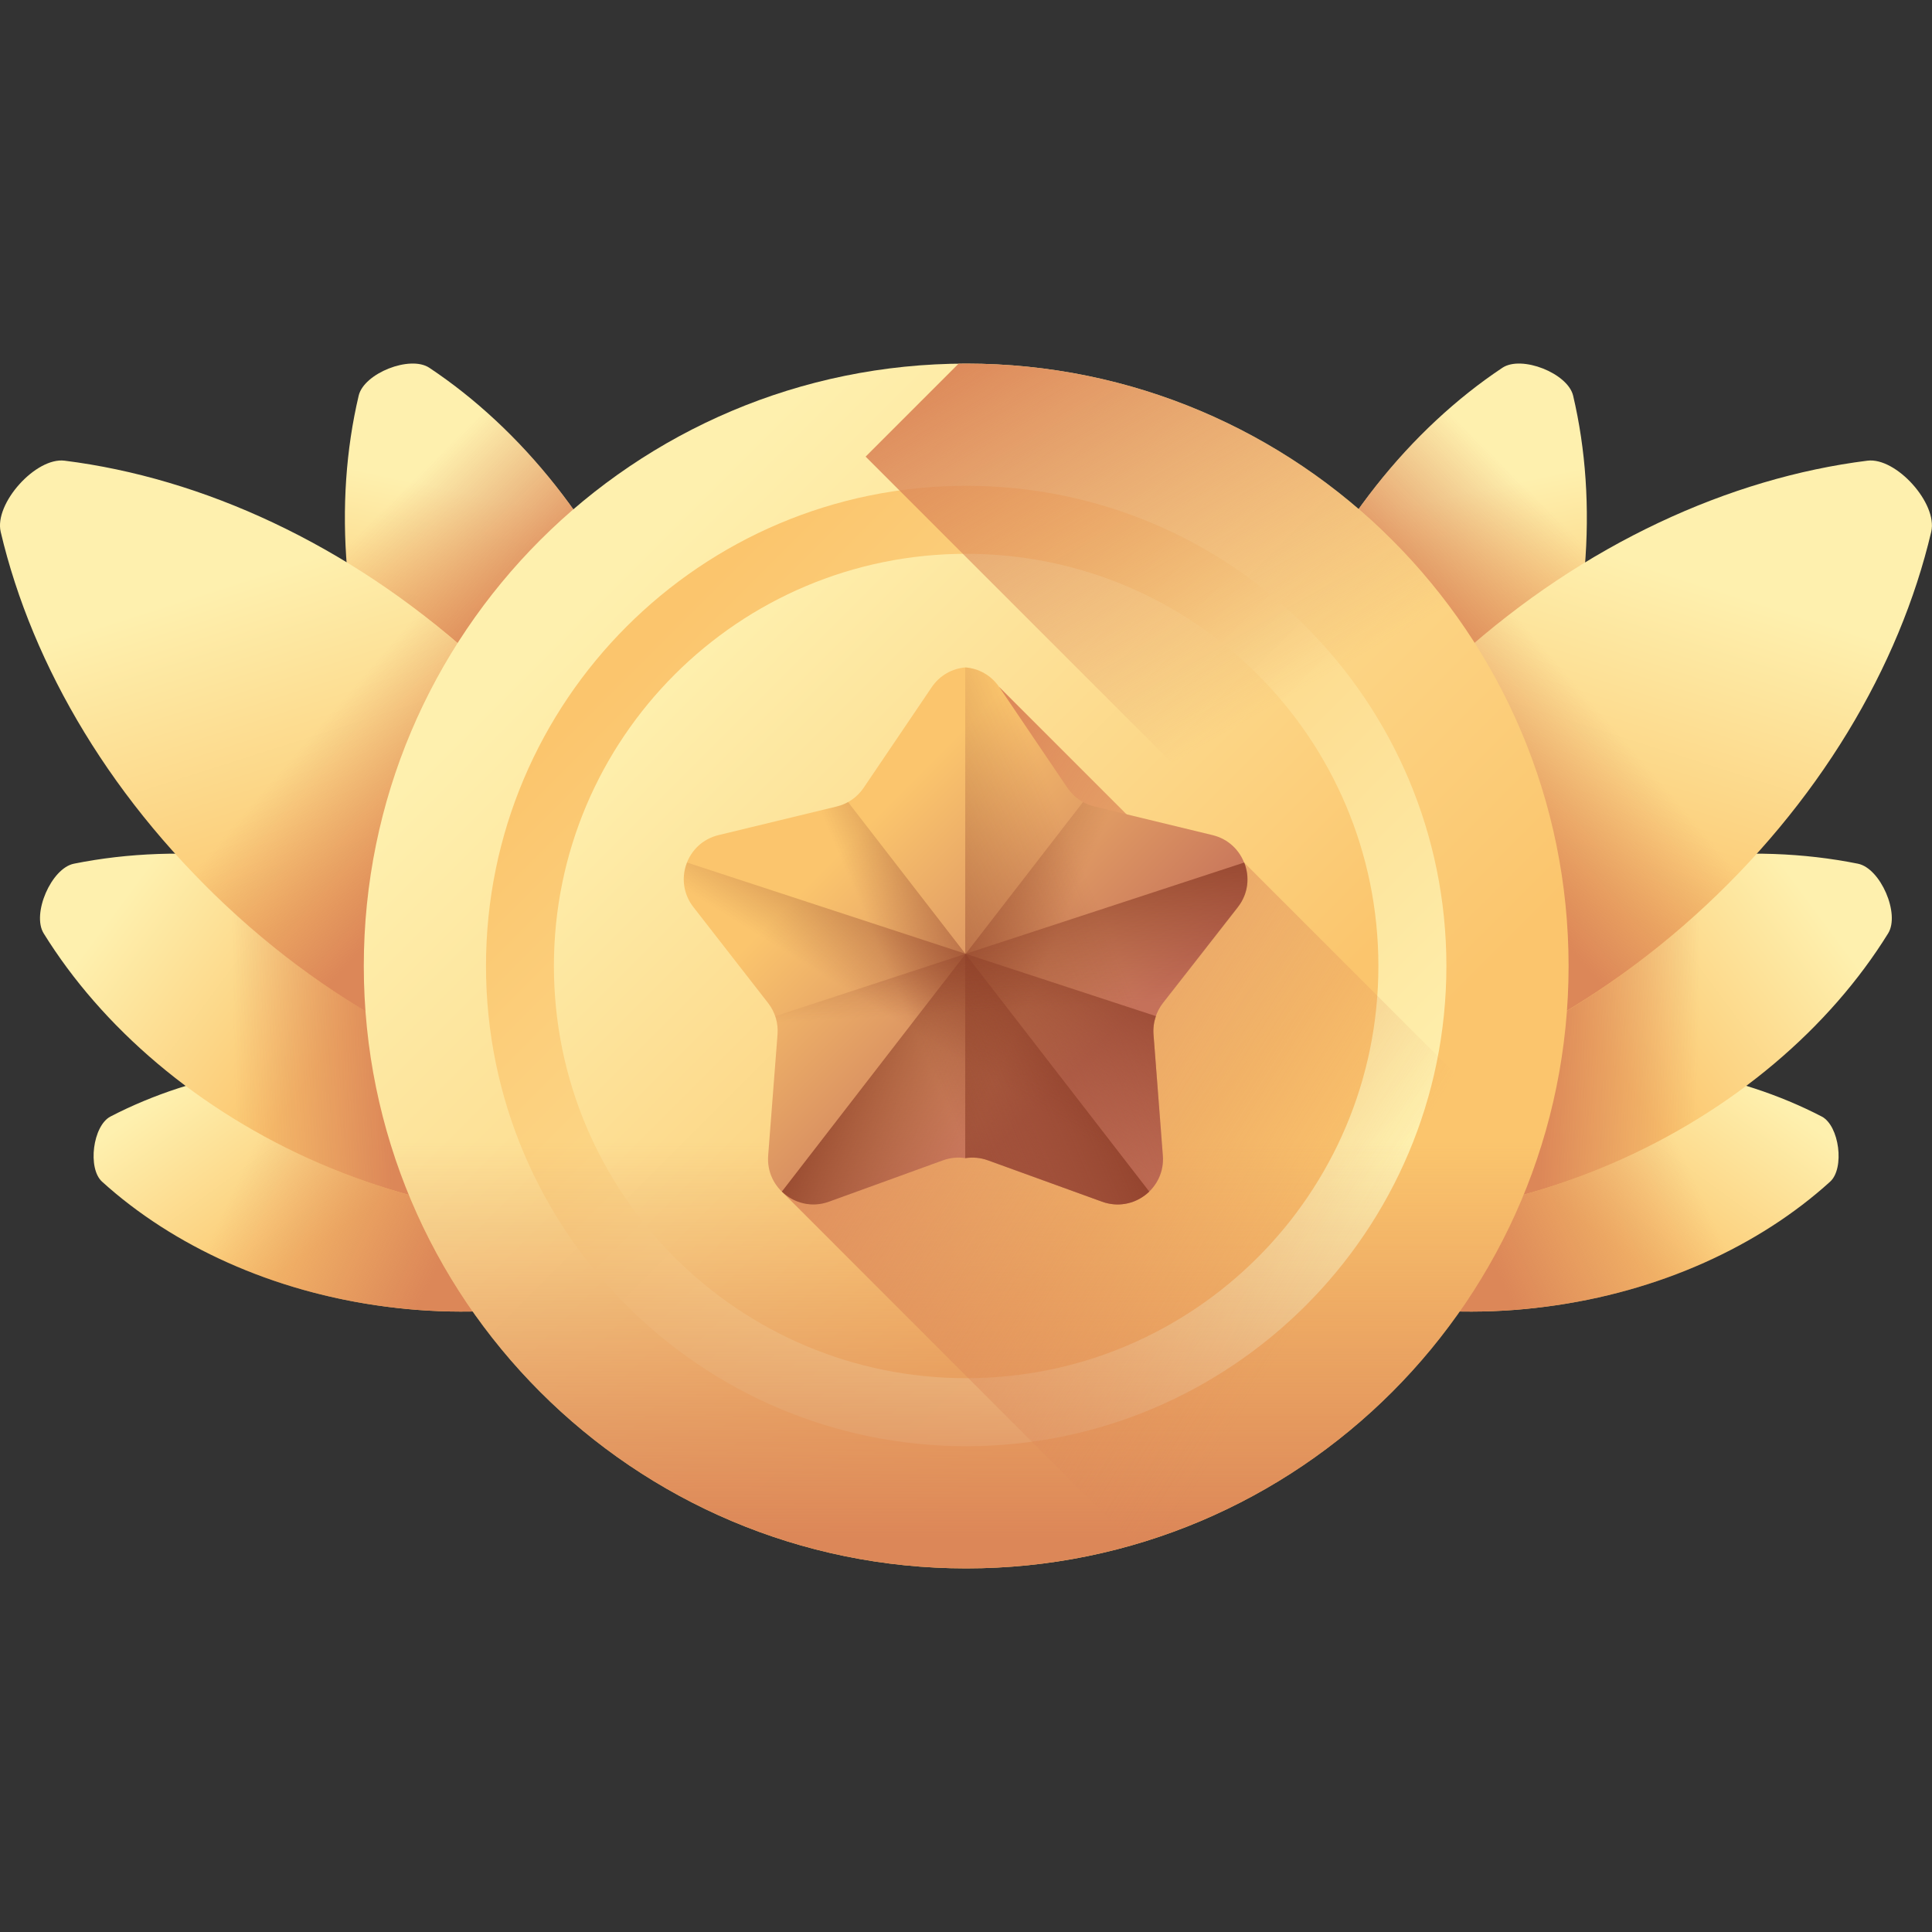 <svg width="20" height="20" viewBox="0 0 20 20" fill="none" xmlns="http://www.w3.org/2000/svg">
<rect x="0" y="0" width="20" height="20" fill="#333333" stroke="none"/>
<path d="M4.321 11.054C5.503 11.207 6.535 11.687 7.265 12.349C7.418 12.487 7.361 12.928 7.178 13.024C6.304 13.478 5.184 13.68 4.001 13.527C2.819 13.375 1.787 12.895 1.057 12.233C0.904 12.095 0.961 11.653 1.144 11.558C2.019 11.104 3.138 10.902 4.321 11.054Z" fill="url(#paint0_linear_1812_126504)"/>
<path d="M4.321 11.054C5.503 11.207 6.535 11.687 7.265 12.349C7.418 12.487 7.361 12.928 7.178 13.024C6.304 13.478 5.184 13.68 4.001 13.527C2.819 13.375 1.787 12.895 1.057 12.233C0.904 12.095 0.961 11.653 1.144 11.558C2.019 11.104 3.138 10.902 4.321 11.054Z" fill="url(#paint1_linear_1812_126504)"/>
<path d="M4.455 9.398C5.72 9.946 6.712 10.81 7.311 11.779C7.437 11.982 7.232 12.454 6.999 12.501C5.882 12.725 4.573 12.591 3.308 12.043C2.044 11.495 1.052 10.631 0.452 9.662C0.327 9.46 0.531 8.988 0.765 8.941C1.882 8.716 3.191 8.85 4.455 9.398Z" fill="url(#paint2_linear_1812_126504)"/>
<path d="M4.455 9.398C5.72 9.946 6.712 10.81 7.311 11.779C7.437 11.982 7.232 12.454 6.999 12.501C5.882 12.725 4.573 12.591 3.308 12.043C2.044 11.495 1.052 10.631 0.452 9.662C0.327 9.46 0.531 8.988 0.765 8.941C1.882 8.716 3.191 8.85 4.455 9.398Z" fill="url(#paint3_linear_1812_126504)"/>
<path d="M6.73 6.74C7.236 8.022 7.327 9.334 7.066 10.443C7.011 10.675 6.533 10.864 6.335 10.732C5.386 10.101 4.555 9.081 4.049 7.799C3.542 6.518 3.451 5.205 3.713 4.096C3.767 3.864 4.245 3.675 4.444 3.807C5.393 4.438 6.223 5.458 6.73 6.74Z" fill="url(#paint4_linear_1812_126504)"/>
<path d="M6.73 6.74C7.236 8.022 7.327 9.334 7.066 10.443C7.011 10.675 6.533 10.864 6.335 10.732C5.386 10.101 4.555 9.081 4.049 7.799C3.542 6.518 3.451 5.205 3.713 4.096C3.767 3.864 4.245 3.675 4.444 3.807C5.393 4.438 6.223 5.458 6.73 6.74Z" fill="url(#paint5_linear_1812_126504)"/>
<path d="M4.888 6.789C6.177 7.948 7.016 9.375 7.344 10.77C7.412 11.062 6.98 11.543 6.682 11.505C5.26 11.327 3.753 10.645 2.463 9.486C1.174 8.326 0.335 6.9 0.007 5.505C-0.061 5.212 0.371 4.731 0.669 4.769C2.091 4.947 3.598 5.629 4.888 6.789Z" fill="url(#paint6_linear_1812_126504)"/>
<path d="M0.594 7.089C1.032 7.943 1.659 8.766 2.459 9.485C3.748 10.645 5.256 11.327 6.678 11.505C6.976 11.543 7.408 11.062 7.34 10.769C7.011 9.374 6.173 7.947 4.884 6.788C4.124 6.106 3.289 5.589 2.441 5.242L0.594 7.089Z" fill="url(#paint7_linear_1812_126504)"/>
<path d="M15.681 11.054C14.499 11.207 13.467 11.687 12.737 12.349C12.584 12.487 12.641 12.928 12.824 13.024C13.698 13.478 14.818 13.68 16 13.527C17.183 13.375 18.215 12.895 18.945 12.233C19.098 12.095 19.041 11.653 18.858 11.558C17.983 11.104 16.864 10.902 15.681 11.054Z" fill="url(#paint8_linear_1812_126504)"/>
<path d="M15.681 11.054C14.499 11.207 13.467 11.687 12.737 12.349C12.584 12.487 12.641 12.928 12.824 13.024C13.698 13.478 14.818 13.68 16 13.527C17.183 13.375 18.215 12.895 18.945 12.233C19.098 12.095 19.041 11.653 18.858 11.558C17.983 11.104 16.864 10.902 15.681 11.054Z" fill="url(#paint9_linear_1812_126504)"/>
<path d="M15.543 9.398C14.278 9.946 13.286 10.81 12.687 11.779C12.561 11.982 12.766 12.454 12.999 12.501C14.116 12.725 15.425 12.591 16.69 12.043C17.954 11.495 18.946 10.631 19.546 9.662C19.671 9.46 19.467 8.988 19.233 8.941C18.116 8.716 16.808 8.85 15.543 9.398Z" fill="url(#paint10_linear_1812_126504)"/>
<path d="M15.543 9.398C14.278 9.946 13.286 10.81 12.687 11.779C12.561 11.982 12.766 12.454 12.999 12.501C14.116 12.725 15.425 12.591 16.69 12.043C17.954 11.495 18.946 10.631 19.546 9.662C19.671 9.46 19.467 8.988 19.233 8.941C18.116 8.716 16.808 8.85 15.543 9.398Z" fill="url(#paint11_linear_1812_126504)"/>
<path d="M13.268 6.74C12.761 8.022 12.67 9.334 12.931 10.443C12.986 10.675 13.464 10.864 13.663 10.732C14.611 10.101 15.442 9.081 15.949 7.799C16.455 6.518 16.546 5.205 16.285 4.096C16.23 3.864 15.752 3.675 15.553 3.807C14.605 4.438 13.774 5.458 13.268 6.74Z" fill="url(#paint12_linear_1812_126504)"/>
<path d="M13.268 6.74C12.761 8.022 12.67 9.334 12.931 10.443C12.986 10.675 13.464 10.864 13.663 10.732C14.611 10.101 15.442 9.081 15.949 7.799C16.455 6.518 16.546 5.205 16.285 4.096C16.23 3.864 15.752 3.675 15.553 3.807C14.605 4.438 13.774 5.458 13.268 6.74Z" fill="url(#paint13_linear_1812_126504)"/>
<path d="M15.112 6.789C13.822 7.948 12.984 9.375 12.656 10.77C12.587 11.062 13.019 11.543 13.317 11.505C14.739 11.327 16.247 10.645 17.536 9.486C18.826 8.326 19.664 6.9 19.992 5.505C20.061 5.212 19.628 4.731 19.331 4.769C17.909 4.947 16.401 5.629 15.112 6.789Z" fill="url(#paint14_linear_1812_126504)"/>
<path d="M19.401 7.089C18.963 7.943 18.337 8.766 17.536 9.485C16.247 10.644 14.739 11.327 13.317 11.505C13.019 11.543 12.587 11.062 12.656 10.769C12.984 9.374 13.822 7.947 15.112 6.788C15.871 6.106 16.706 5.589 17.554 5.242L19.401 7.089Z" fill="url(#paint15_linear_1812_126504)"/>
<path d="M10.002 16.236C13.446 16.236 16.238 13.444 16.238 10C16.238 6.556 13.446 3.764 10.002 3.764C6.558 3.764 3.766 6.556 3.766 10C3.766 13.444 6.558 16.236 10.002 16.236Z" fill="url(#paint16_linear_1812_126504)"/>
<path d="M10.002 14.971C12.747 14.971 14.973 12.745 14.973 10C14.973 7.255 12.747 5.029 10.002 5.029C7.257 5.029 5.031 7.255 5.031 10C5.031 12.745 7.257 14.971 10.002 14.971Z" fill="url(#paint17_linear_1812_126504)"/>
<path d="M10.002 14.267C12.359 14.267 14.269 12.357 14.269 10C14.269 7.643 12.359 5.733 10.002 5.733C7.645 5.733 5.734 7.643 5.734 10C5.734 12.357 7.645 14.267 10.002 14.267Z" fill="url(#paint18_linear_1812_126504)"/>
<path d="M3.766 10C3.766 13.444 6.558 16.236 10.002 16.236C13.446 16.236 16.238 13.444 16.238 10C16.238 9.976 16.238 9.952 16.237 9.928H3.767C3.766 9.952 3.766 9.976 3.766 10Z" fill="url(#paint19_linear_1812_126504)"/>
<path d="M11.745 15.988C13.71 15.415 15.274 13.901 15.916 11.966L12.879 8.929L12.194 8.962L10.346 7.114L8.094 12.336L11.745 15.988Z" fill="url(#paint20_linear_1812_126504)"/>
<path d="M12.552 8.645L11.329 8.349C11.216 8.322 11.116 8.253 11.05 8.156L10.345 7.114C10.26 6.988 10.13 6.92 9.995 6.909C9.861 6.92 9.73 6.988 9.645 7.114L8.94 8.156C8.874 8.253 8.775 8.322 8.661 8.349L7.438 8.645C7.106 8.725 6.968 9.121 7.178 9.39L7.951 10.383C8.023 10.475 8.058 10.591 8.049 10.708L7.952 11.962C7.926 12.302 8.259 12.556 8.58 12.44L9.763 12.011C9.838 11.984 9.918 11.977 9.995 11.989C10.072 11.977 10.152 11.984 10.227 12.011L11.41 12.44C11.731 12.556 12.065 12.302 12.038 11.962L11.941 10.708C11.932 10.591 11.967 10.475 12.039 10.383L12.813 9.39C13.022 9.121 12.884 8.725 12.552 8.645Z" fill="url(#paint21_linear_1812_126504)"/>
<path d="M10.224 12.011L11.407 12.44C11.728 12.556 12.062 12.302 12.035 11.962L11.938 10.708C11.93 10.591 11.964 10.475 12.036 10.383L12.81 9.39C13.019 9.121 12.881 8.725 12.549 8.645L11.326 8.349C11.213 8.322 11.113 8.253 11.048 8.156L10.342 7.114C10.257 6.988 10.127 6.92 9.992 6.909V11.989C10.07 11.977 10.149 11.984 10.224 12.011Z" fill="url(#paint22_linear_1812_126504)"/>
<path d="M12.553 8.645L11.33 8.349C11.288 8.339 11.248 8.323 11.211 8.303L8.094 12.335C8.216 12.454 8.401 12.505 8.581 12.44L9.764 12.011C9.839 11.984 9.918 11.977 9.996 11.989C10.073 11.977 10.153 11.984 10.228 12.011L11.411 12.44C11.731 12.556 12.065 12.302 12.039 11.962L11.942 10.708C11.933 10.591 11.968 10.475 12.04 10.383L12.813 9.39C13.023 9.121 12.885 8.725 12.553 8.645Z" fill="url(#paint23_linear_1812_126504)"/>
<path d="M7.438 8.645L8.661 8.349C8.703 8.339 8.742 8.323 8.779 8.303L11.897 12.335C11.775 12.454 11.59 12.505 11.41 12.44L10.227 12.011C10.152 11.984 10.072 11.977 9.995 11.989C9.918 11.977 9.838 11.984 9.763 12.011L8.58 12.44C8.259 12.556 7.926 12.302 7.952 11.962L8.049 10.708C8.058 10.591 8.023 10.475 7.951 10.383L7.178 9.39C6.968 9.121 7.106 8.725 7.438 8.645Z" fill="url(#paint24_linear_1812_126504)"/>
<path d="M7.112 8.929C7.054 9.075 7.068 9.25 7.177 9.391L7.95 10.383C8.022 10.476 8.057 10.591 8.048 10.708L7.951 11.963C7.925 12.303 8.259 12.557 8.58 12.44L9.763 12.012C9.838 11.985 9.917 11.978 9.995 11.99C10.072 11.978 10.152 11.985 10.226 12.012L11.409 12.44C11.73 12.557 12.064 12.303 12.038 11.963L11.941 10.708C11.936 10.643 11.945 10.579 11.966 10.519L7.112 8.929Z" fill="url(#paint25_linear_1812_126504)"/>
<path d="M12.88 8.929C12.939 9.075 12.925 9.25 12.815 9.391L12.042 10.383C11.97 10.476 11.935 10.591 11.944 10.708L12.041 11.963C12.067 12.303 11.733 12.557 11.413 12.44L10.23 12.012C10.155 11.985 10.075 11.978 9.998 11.99C9.92 11.978 9.841 11.985 9.766 12.012L8.583 12.44C8.262 12.557 7.928 12.303 7.955 11.963L8.051 10.708C8.056 10.643 8.048 10.579 8.027 10.519L12.88 8.929Z" fill="url(#paint26_linear_1812_126504)"/>
<path d="M10.001 3.764C9.975 3.764 9.949 3.764 9.923 3.765L8.961 4.727L15.987 11.753C16.149 11.197 16.237 10.609 16.237 10C16.237 6.556 13.445 3.764 10.001 3.764Z" fill="url(#paint27_linear_1812_126504)"/>
<defs>
<linearGradient id="paint0_linear_1812_126504" x1="2.854" y1="10.489" x2="4.148" y2="12.273" gradientUnits="userSpaceOnUse">
<stop stop-color="#FEF0AE"/>
<stop offset="1" stop-color="#FBC56D"/>
</linearGradient>
<linearGradient id="paint1_linear_1812_126504" x1="2.736" y1="11.633" x2="4.776" y2="12.575" gradientUnits="userSpaceOnUse">
<stop stop-color="#DC8758" stop-opacity="0"/>
<stop offset="0.996" stop-color="#DC8758" stop-opacity="0.996"/>
<stop offset="1" stop-color="#DC8758"/>
</linearGradient>
<linearGradient id="paint2_linear_1812_126504" x1="1.523" y1="8.968" x2="3.66" y2="10.556" gradientUnits="userSpaceOnUse">
<stop stop-color="#FEF0AE"/>
<stop offset="1" stop-color="#FBC56D"/>
</linearGradient>
<linearGradient id="paint3_linear_1812_126504" x1="2.419" y1="10.744" x2="4.04" y2="10.718" gradientUnits="userSpaceOnUse">
<stop stop-color="#DC8758" stop-opacity="0"/>
<stop offset="0.996" stop-color="#DC8758" stop-opacity="0.996"/>
<stop offset="1" stop-color="#DC8758"/>
</linearGradient>
<linearGradient id="paint4_linear_1812_126504" x1="5.814" y1="5.314" x2="5.324" y2="7.569" gradientUnits="userSpaceOnUse">
<stop stop-color="#FEF0AE"/>
<stop offset="1" stop-color="#FBC56D"/>
</linearGradient>
<linearGradient id="paint5_linear_1812_126504" x1="3.696" y1="5.541" x2="4.951" y2="6.822" gradientUnits="userSpaceOnUse">
<stop stop-color="#DC8758" stop-opacity="0"/>
<stop offset="0.996" stop-color="#DC8758" stop-opacity="0.996"/>
<stop offset="1" stop-color="#DC8758"/>
</linearGradient>
<linearGradient id="paint6_linear_1812_126504" x1="2.946" y1="5.856" x2="4.025" y2="9.229" gradientUnits="userSpaceOnUse">
<stop stop-color="#FEF0AE"/>
<stop offset="1" stop-color="#FBC56D"/>
</linearGradient>
<linearGradient id="paint7_linear_1812_126504" x1="3.159" y1="7.692" x2="4.545" y2="8.895" gradientUnits="userSpaceOnUse">
<stop stop-color="#DC8758" stop-opacity="0"/>
<stop offset="0.996" stop-color="#DC8758" stop-opacity="0.996"/>
<stop offset="1" stop-color="#DC8758"/>
</linearGradient>
<linearGradient id="paint8_linear_1812_126504" x1="17.148" y1="10.489" x2="15.854" y2="12.273" gradientUnits="userSpaceOnUse">
<stop stop-color="#FEF0AE"/>
<stop offset="1" stop-color="#FBC56D"/>
</linearGradient>
<linearGradient id="paint9_linear_1812_126504" x1="17.265" y1="11.633" x2="15.226" y2="12.575" gradientUnits="userSpaceOnUse">
<stop stop-color="#DC8758" stop-opacity="0"/>
<stop offset="0.996" stop-color="#DC8758" stop-opacity="0.996"/>
<stop offset="1" stop-color="#DC8758"/>
</linearGradient>
<linearGradient id="paint10_linear_1812_126504" x1="18.475" y1="8.968" x2="16.338" y2="10.556" gradientUnits="userSpaceOnUse">
<stop stop-color="#FEF0AE"/>
<stop offset="1" stop-color="#FBC56D"/>
</linearGradient>
<linearGradient id="paint11_linear_1812_126504" x1="17.579" y1="10.744" x2="15.958" y2="10.718" gradientUnits="userSpaceOnUse">
<stop stop-color="#DC8758" stop-opacity="0"/>
<stop offset="0.996" stop-color="#DC8758" stop-opacity="0.996"/>
<stop offset="1" stop-color="#DC8758"/>
</linearGradient>
<linearGradient id="paint12_linear_1812_126504" x1="14.183" y1="5.314" x2="14.673" y2="7.569" gradientUnits="userSpaceOnUse">
<stop stop-color="#FEF0AE"/>
<stop offset="1" stop-color="#FBC56D"/>
</linearGradient>
<linearGradient id="paint13_linear_1812_126504" x1="16.301" y1="5.541" x2="15.046" y2="6.822" gradientUnits="userSpaceOnUse">
<stop stop-color="#DC8758" stop-opacity="0"/>
<stop offset="0.996" stop-color="#DC8758" stop-opacity="0.996"/>
<stop offset="1" stop-color="#DC8758"/>
</linearGradient>
<linearGradient id="paint14_linear_1812_126504" x1="17.053" y1="5.856" x2="15.975" y2="9.229" gradientUnits="userSpaceOnUse">
<stop stop-color="#FEF0AE"/>
<stop offset="1" stop-color="#FBC56D"/>
</linearGradient>
<linearGradient id="paint15_linear_1812_126504" x1="16.836" y1="7.692" x2="15.45" y2="8.895" gradientUnits="userSpaceOnUse">
<stop stop-color="#DC8758" stop-opacity="0"/>
<stop offset="0.996" stop-color="#DC8758" stop-opacity="0.996"/>
<stop offset="1" stop-color="#DC8758"/>
</linearGradient>
<linearGradient id="paint16_linear_1812_126504" x1="6.157" y1="6.155" x2="12.734" y2="12.732" gradientUnits="userSpaceOnUse">
<stop stop-color="#FEF0AE"/>
<stop offset="1" stop-color="#FBC56D"/>
</linearGradient>
<linearGradient id="paint17_linear_1812_126504" x1="13.23" y1="13.229" x2="6.679" y2="6.677" gradientUnits="userSpaceOnUse">
<stop stop-color="#FEF0AE"/>
<stop offset="1" stop-color="#FBC56D"/>
</linearGradient>
<linearGradient id="paint18_linear_1812_126504" x1="6.9" y1="6.898" x2="12.006" y2="12.004" gradientUnits="userSpaceOnUse">
<stop stop-color="#FEF0AE"/>
<stop offset="1" stop-color="#FBC56D"/>
</linearGradient>
<linearGradient id="paint19_linear_1812_126504" x1="10.002" y1="11.825" x2="10.002" y2="15.918" gradientUnits="userSpaceOnUse">
<stop stop-color="#DC8758" stop-opacity="0"/>
<stop offset="0.996" stop-color="#DC8758" stop-opacity="0.996"/>
<stop offset="1" stop-color="#DC8758"/>
</linearGradient>
<linearGradient id="paint20_linear_1812_126504" x1="13.731" y1="13.242" x2="8.581" y2="10" gradientUnits="userSpaceOnUse">
<stop stop-color="#DC8758" stop-opacity="0"/>
<stop offset="0.996" stop-color="#DC8758" stop-opacity="0.996"/>
<stop offset="1" stop-color="#DC8758"/>
</linearGradient>
<linearGradient id="paint21_linear_1812_126504" x1="8.696" y1="8.815" x2="11.039" y2="11.157" gradientUnits="userSpaceOnUse">
<stop stop-color="#FBC56D"/>
<stop offset="1" stop-color="#C5715A"/>
</linearGradient>
<linearGradient id="paint22_linear_1812_126504" x1="11.396" y1="9.453" x2="8.158" y2="10.792" gradientUnits="userSpaceOnUse">
<stop stop-color="#8C3D27" stop-opacity="0"/>
<stop offset="1" stop-color="#8C3D27"/>
</linearGradient>
<linearGradient id="paint23_linear_1812_126504" x1="10.554" y1="10.602" x2="8.781" y2="9.842" gradientUnits="userSpaceOnUse">
<stop stop-color="#8C3D27" stop-opacity="0"/>
<stop offset="1" stop-color="#8C3D27"/>
</linearGradient>
<linearGradient id="paint24_linear_1812_126504" x1="9.437" y1="10.602" x2="11.21" y2="9.843" gradientUnits="userSpaceOnUse">
<stop stop-color="#8C3D27" stop-opacity="0"/>
<stop offset="1" stop-color="#8C3D27"/>
</linearGradient>
<linearGradient id="paint25_linear_1812_126504" x1="9.476" y1="10.692" x2="10.615" y2="8.86" gradientUnits="userSpaceOnUse">
<stop stop-color="#8C3D27" stop-opacity="0"/>
<stop offset="1" stop-color="#8C3D27"/>
</linearGradient>
<linearGradient id="paint26_linear_1812_126504" x1="10.429" y1="10.46" x2="10.334" y2="8.67" gradientUnits="userSpaceOnUse">
<stop stop-color="#8C3D27" stop-opacity="0"/>
<stop offset="1" stop-color="#8C3D27"/>
</linearGradient>
<linearGradient id="paint27_linear_1812_126504" x1="13.074" y1="7.365" x2="10.669" y2="3.156" gradientUnits="userSpaceOnUse">
<stop stop-color="#DC8758" stop-opacity="0"/>
<stop offset="0.996" stop-color="#DC8758" stop-opacity="0.996"/>
<stop offset="1" stop-color="#DC8758"/>
</linearGradient>
</defs>
</svg>

